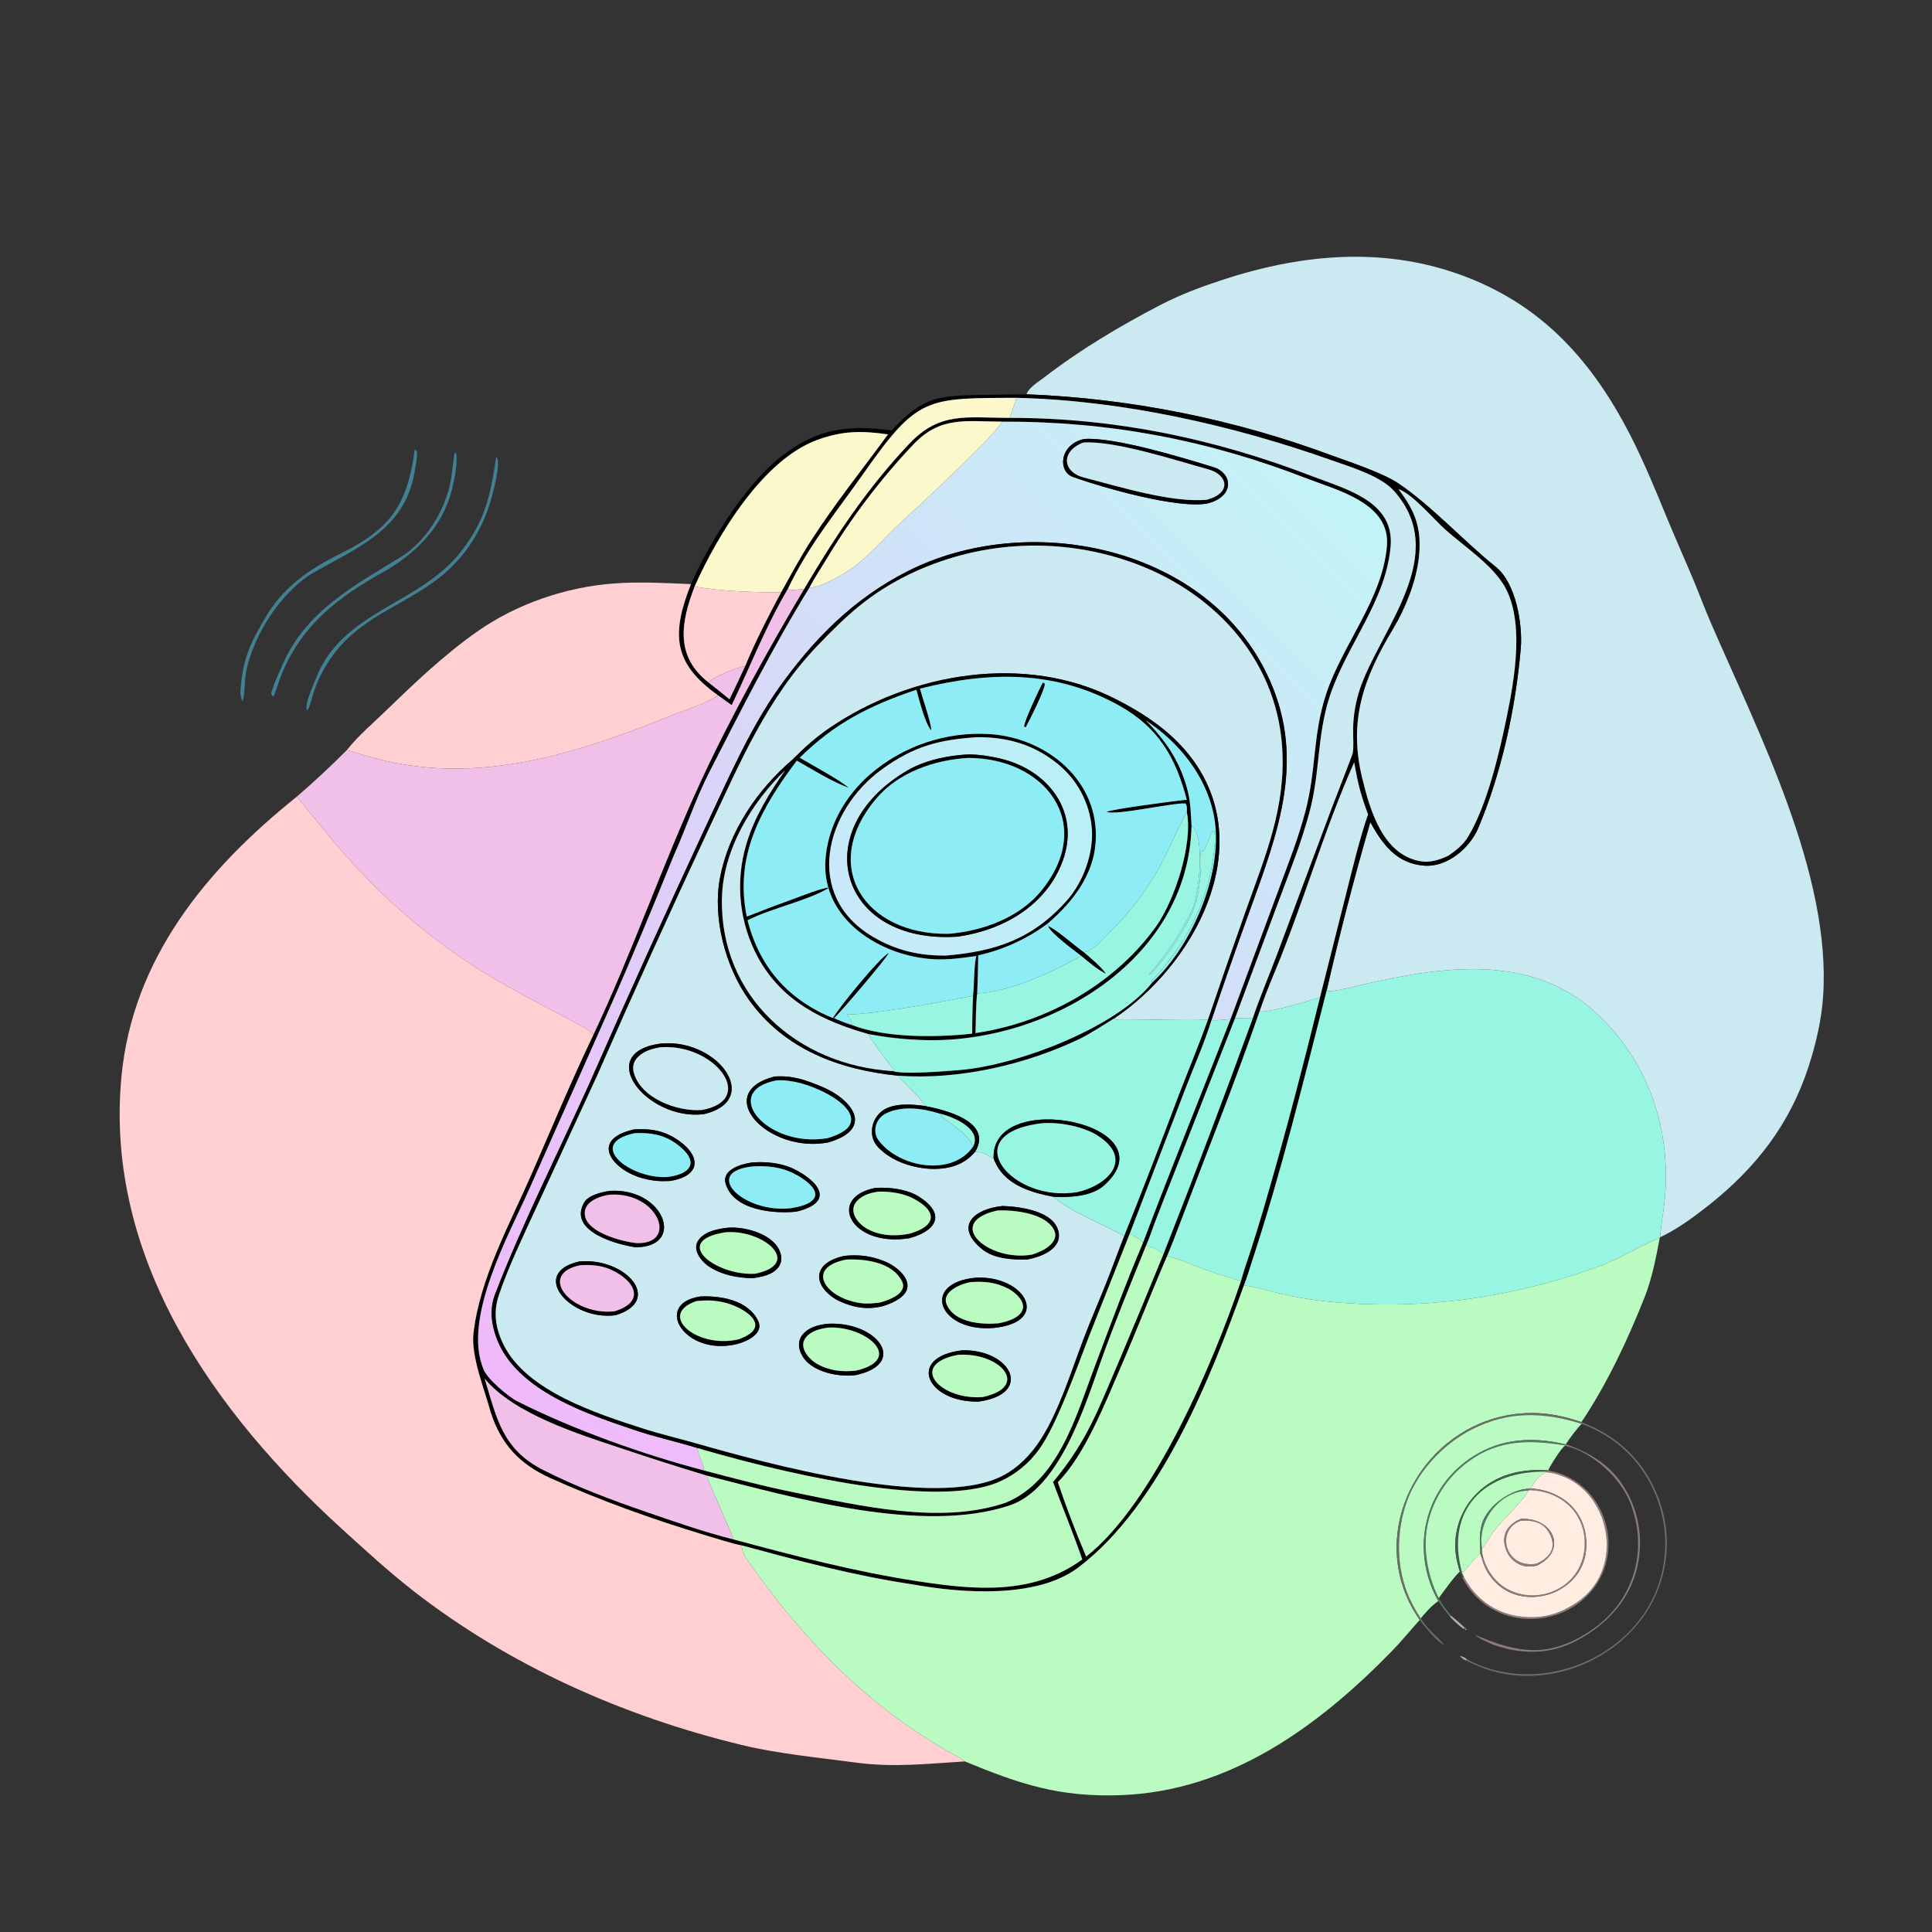 <svg width="1024" height="1024" viewBox="0 0 1024 1024" fill="none" xmlns="http://www.w3.org/2000/svg">
<rect x="0" y="0" width="1024" height="1024" fill="#333333" stroke="none"/>
<path d="M544.074 208.977C545.188 205.458 550.473 202.322 553.408 200.062C572.703 185.207 593.677 172.733 615.266 161.524C625.996 155.953 637.31 151.792 648.784 148.048C687.443 135.435 728.435 131.064 767.753 143.506C813.704 158.047 842.377 188.419 863.963 230.429C871.465 245.028 877.678 260.324 883.937 275.485C888.367 286.214 893.121 296.789 897.595 307.494C900.647 314.797 903.394 322.24 906.53 329.502C931.813 388.054 970.762 463.315 966.275 528.291C965.417 540.721 962.461 553.323 958.634 565.157C948.736 595.77 930.633 619.089 905.575 638.861C898.233 644.654 890.282 650.548 881.935 654.783C881.272 655.12 880.602 655.445 879.927 655.759C880.403 649.3 881.778 642.028 882.387 635.336C885.806 597.775 873.382 561.973 845.502 536.485C811.393 505.303 764.707 512.196 723.442 521.567C720.095 522.324 705.477 526.265 703.135 525.09C710 495.108 717.72 465.328 726.286 435.786C732.951 447.726 740.202 457.685 754.946 458.819C766.873 459.736 778.91 449.67 783.444 439.005C795.852 409.824 803.353 375.123 806.05 343.593C807.048 331.005 803.617 309.088 792.682 300.351C776.189 287.173 758.405 267.748 741.165 256.205C732.89 250.665 716.018 245.103 706.597 241.672C654.498 222.227 599.639 211.191 544.074 208.977Z" fill="#CAE9F1"/>
<path d="M472.631 228.108C488.633 210.924 496.125 209.745 519.05 209.314L544.074 208.977C599.639 211.191 654.498 222.227 706.597 241.672C716.018 245.103 732.89 250.665 741.165 256.205C758.405 267.748 776.189 287.173 792.682 300.351C803.617 309.088 807.048 331.005 806.05 343.593C803.353 375.123 795.852 409.824 783.444 439.005C778.91 449.67 766.873 459.736 754.946 458.819C740.202 457.685 732.951 447.726 726.286 435.786C717.72 465.328 710 495.108 703.135 525.09C690.899 572.954 679.196 620.965 663.761 667.963C662.362 672.225 660.947 677.192 659.263 681.312C641.875 729.939 614.956 797.843 571.593 830.743C549.439 847.551 509.404 844.378 483.895 839.781C452.318 835.068 423.659 827.308 393.088 819.081C389.163 818.467 377.627 814.849 373.216 813.514C345.754 805.201 318.078 795.304 291.971 783.534C275.532 776.122 265.663 765.781 260.078 748.511C256.888 736.572 249.518 718.901 250.963 706.532C254.353 677.508 269.945 649.208 281.467 622.946C292.397 598.03 302.806 572.873 314.437 548.661C335.132 504.778 351.009 458.513 371.214 414.672C386.623 381.237 407.37 343.837 426.207 312.186C442.515 284.538 459.795 258.502 482.097 235.048C498.265 218.044 512.427 221.491 535.147 221.487C590.948 221.454 643.747 232.467 695.623 252.463C713.218 259.245 738.846 265.635 737.076 289.119C734.874 318.342 713.495 342.124 704.684 369.376C697.937 390.341 699.762 409.333 694.001 430.646C689.495 447.317 683.871 461.097 677.902 477.109L654.6 539.681L621.34 624.278C618.233 632.091 615.172 639.921 612.157 647.769C611.089 650.573 608.57 657.866 607.475 660.106C599.349 680.223 591.045 700.38 583.828 720.491C575.24 744.419 561.812 789.023 535.077 797.917C488.654 813.36 420.274 793.684 374.508 782.069C359.404 777.499 344.37 772.703 329.41 767.682C306.609 760.108 272.255 749.373 256.867 730.654C263.388 752.173 266.367 768.278 288.126 779.255C305.59 788.065 323.607 794.85 342.093 801.212C357.092 806.374 373.213 812.051 388.605 815.877C421.117 824.637 453.016 833.01 486.367 838.102C516.723 842.737 547.37 845.622 573.634 826.538C569.49 814.304 562.823 798.114 558.128 785.499C576.393 763.687 582.402 746.297 593.493 720.462C601.339 701.953 609.054 683.389 616.636 664.77C633.003 623.222 648.82 581.46 664.084 539.494C667.381 529.433 673.205 515.671 677.064 505.338L705.715 428.672C709.34 419.066 713.201 409.504 716.764 399.901C717.703 397.371 717.097 389.883 717.168 386.497C717.293 378.894 718.628 371.36 721.123 364.177C732.444 332.443 768.627 293.851 738.939 260.292C731.823 252.248 716.064 247.59 705.864 243.975C653.282 225.338 594.581 212.132 538.709 210.853C490.975 211.053 486.404 210.02 457.71 250.899C443.532 271.098 428.561 289.023 417.614 312.043C405.444 332.8 397.974 352.492 387.819 373.734L380.458 368.415C356.522 351.46 355.899 335.779 366.223 309.601C376.117 287.322 394.996 256.76 414.268 241.789C433.602 226.771 449.198 225.267 472.631 228.108ZM531.159 223.478C511.565 223.37 498.358 220.497 484.024 235.637C466.912 253.712 451.382 274.165 438.557 295.52C435.406 300.767 431.832 305.991 429.068 311.37C409.752 342.667 392.534 376.848 375.735 409.682C368.694 423.441 363.573 439.16 357.175 453.28C346.19 480.375 335.289 506.824 323.436 533.583L280.537 630.183C269.963 654.102 244.803 698.747 256.351 725.98C258.507 731.064 269.272 740.251 274.27 742.764C304.14 757.782 340.481 770.815 373.042 779.347C388.613 783.466 404.156 787.613 420.161 790.855C454.894 797.907 498.537 808.344 533.049 796.459C560.798 785.11 570.322 750.67 579.833 725.387C588.499 702.349 596.419 680.855 605.8 658.719C620.62 619.472 636.915 579.421 652.235 540.148L678.012 470.721C683.27 456.407 687.693 445.594 691.764 430.51C697.757 408.298 695.655 389.837 702.872 367.886C711.579 341.476 732.633 317.74 735.099 289.535C737.095 266.709 709.156 260.004 692.262 253.449C639.764 233.079 587.541 223.262 531.159 223.478ZM368.171 310.805C360.97 329.485 357.561 347.807 375.514 361.707C379.26 364.649 382.974 367.632 386.655 370.655C389.48 364.86 392.235 359.03 394.917 353.168C400.362 340.031 407.302 326.402 414.058 313.914C419.032 304.903 424.134 295.473 429.692 286.818C442.31 267.168 456.874 249.094 470.651 230.227C456.786 228.227 446.617 228.272 433.328 233.088C404.409 243.57 380.401 283.379 368.171 310.805ZM699.627 528.607L713.25 474.665C716.226 462.769 721.002 443.159 725.091 431.648C721.105 420.792 719.805 415.694 717.751 404.045C701.669 440.041 690.287 480.415 674.915 516.904C672.402 522.871 669.722 529.856 667.612 535.989C654.615 573.623 639.462 611.225 625.377 648.481C623.227 654.168 620.952 660.169 618.574 665.734C610.054 685.488 602.334 705.481 593.772 725.189C585.775 743.597 574.991 771.223 560.674 785.593C565.173 798.923 570.181 812.075 575.687 825.022C611.671 796.82 643.442 721.436 657.741 678.966C659.113 673.848 661.631 666.776 663.283 661.578C666.508 651.559 669.555 641.483 672.422 631.355C682.565 596.276 690.867 564.039 699.627 528.607ZM741.19 259.256C750.48 271.269 753.754 280.793 751.946 296.164C750.366 308.816 744.857 322.58 738.317 333.447C722.672 359.444 714.553 382.07 722.041 412.614C726.023 428.857 732.707 453.09 752.995 456.496C757.939 457.326 763.198 455.722 767.605 453.543C771.673 450.858 775.571 447.72 778.139 443.479C788.275 426.734 794.758 398.734 798.655 379.795C802.946 358.941 808.469 326.953 796.199 308.738C789.054 298.132 776.03 289.514 766.289 280.906C760.039 275.383 748.423 261.489 741.19 259.256Z" fill="#000001"/>
<path d="M417.613 312.043C428.56 289.023 443.531 271.098 457.709 250.899C486.403 210.02 490.974 211.053 538.708 210.853C537.755 214.813 535.771 218.634 535.146 221.487C512.426 221.491 498.264 218.044 482.096 235.048C459.794 258.502 442.514 284.538 426.206 312.186C423.488 312.24 419.365 313.403 417.613 312.043Z" fill="#FBF8CC"/>
<path d="M538.707 210.853C594.579 212.132 653.28 225.338 705.862 243.975C716.062 247.59 731.821 252.248 738.937 260.292C768.625 293.851 732.442 332.443 721.121 364.177C718.626 371.36 717.291 378.894 717.166 386.497C717.095 389.883 717.701 397.371 716.762 399.901C713.199 409.504 709.338 419.066 705.713 428.672L677.062 505.338C673.203 515.671 667.379 529.433 664.082 539.494L654.598 539.681L677.9 477.109C683.869 461.097 689.493 447.317 693.999 430.646C699.76 409.333 697.935 390.341 704.682 369.376C713.493 342.124 734.872 318.342 737.074 289.119C738.844 265.635 713.216 259.245 695.621 252.463C643.745 232.467 590.946 221.454 535.145 221.487C535.77 218.634 537.754 214.813 538.707 210.853Z" fill="#CAE9F1"/>
<path d="M429.066 311.37C431.83 305.991 435.404 300.767 438.555 295.52C451.38 274.165 466.91 253.712 484.022 235.637C498.356 220.497 511.563 223.37 531.157 223.478C528.564 228.061 518.595 237.713 514.66 241.646C502.46 253.846 489.803 265.547 477.124 277.243C469.173 284.577 461.796 293.378 453.235 299.972C448.654 303.5 434.706 311.882 429.066 311.37Z" fill="#FBF8CC"/>
<path d="M531.158 223.478C587.54 223.262 639.763 233.079 692.261 253.449C709.155 260.004 737.094 266.709 735.098 289.535C732.632 317.74 711.578 341.476 702.871 367.886C695.654 389.837 697.756 408.298 691.763 430.51C687.692 445.594 683.269 456.407 678.011 470.721L652.234 540.148C649.541 540.372 644.614 540.921 642.102 540.706C648.52 521.625 655.163 502.62 662.03 483.696C677.718 440.292 693.225 400.709 670.743 355.765C637.257 288.824 544.318 270.631 480.921 302.838C452.485 317.285 431.4 338.573 413.087 364.224C397.186 386.523 385.256 414.404 373.502 439.293C352.636 484.123 332.244 529.173 312.33 574.433C295.622 611.531 276.981 648.162 262.326 686.185C258.749 695.465 261.093 705.706 265.44 714.305C278.203 738.493 312.233 749.818 336.821 758.105C347.562 761.725 359.007 764.183 369.598 767.461C370.146 771.638 373.535 777.192 373.041 779.347C340.48 770.815 304.139 757.782 274.269 742.764C269.271 740.251 258.506 731.064 256.35 725.98C244.802 698.747 269.962 654.102 280.536 630.183L323.435 533.583C335.288 506.824 346.189 480.375 357.174 453.28C363.572 439.16 368.693 423.441 375.734 409.682C392.533 376.848 409.751 342.667 429.067 311.37C434.707 311.882 448.655 303.5 453.236 299.972C461.797 293.378 469.174 284.577 477.125 277.243C489.804 265.547 502.461 253.846 514.661 241.646C518.596 237.713 528.565 228.061 531.158 223.478ZM574.767 232.66C561.589 235.357 560.487 249.801 568.626 252.753C584.332 258.449 624.88 269.989 640.238 266.782C654.568 263.013 653.352 250.728 643.034 247.566C626.332 242.448 591.111 231.657 574.767 232.66Z" fill="url(#paint0_linear_31_159)"/>
<path d="M368.172 310.805C380.402 283.379 404.41 243.57 433.329 233.088C446.618 228.272 456.787 228.227 470.652 230.227C456.875 249.094 442.311 267.168 429.693 286.818C424.135 295.473 419.033 304.903 414.059 313.914C400.827 314.037 381.089 313.395 368.172 310.805Z" fill="#FBF8CC"/>
<path d="M640.237 266.782C624.879 269.989 584.331 258.449 568.625 252.753C560.486 249.801 561.588 235.357 574.766 232.66C591.11 231.657 626.331 242.448 643.033 247.566C653.351 250.728 654.567 263.013 640.237 266.782ZM574.086 234.561C562.061 239.278 563.058 250.188 574.59 253.14C593.114 257.881 621.127 266.671 639.754 264.861C653.103 261.206 650.607 251.54 640.485 248.762C623.397 244.071 590.767 233.374 574.086 234.561Z" fill="#000001"/>
<path d="M639.755 264.861C621.128 266.671 593.115 257.881 574.591 253.14C563.059 250.188 562.062 239.278 574.087 234.561C590.768 233.374 623.398 244.071 640.486 248.762C650.608 251.54 653.104 261.206 639.755 264.861Z" fill="#CAE9F1"/>
<path d="M128.704 371.751C126.842 369.173 127.535 364.627 127.886 361.454C129.35 348.22 133.077 340.191 139.766 328.903C149.108 311.928 163.268 301.897 180.396 293.477C207.093 280.352 216.017 267.429 219.824 238.121L220.928 239.083C221.306 242.125 220.299 247.087 219.783 250.056C214.269 281.826 188.17 290.522 163.864 304.858C148.001 315.799 135.606 335.129 130.929 353.682C129.338 359.995 130.055 365.934 128.704 371.751Z" fill="#418193"/>
<path d="M144.934 369.3C144.285 368.678 143.551 368.165 143.864 367.024C145.156 362.203 147.658 357.069 149.619 352.562C162.142 323.788 187.413 310.628 212.583 295.133C225.777 287.01 235.996 270.294 238.827 255.23C239.753 250.308 240.056 245.235 240.933 240.221L241.013 239.781L241.822 240.569C242.708 245.384 240.715 254.675 239.541 259.418C234.48 279.864 219.694 294.05 201.781 303.958C189.113 310.966 176.373 319.594 166.463 330.266C159.046 338.275 153.172 347.586 149.14 357.73C147.667 361.442 146.639 365.288 145.112 368.888L144.934 369.3Z" fill="#418193"/>
<path d="M162.868 376.646C160.856 374.204 166.233 362.777 167.342 359.868C181.019 323.997 221.576 320.714 243.776 293.041C257.086 276.451 260.028 262.464 262.986 242.171C266.021 244.415 261.046 262.233 259.914 266.026C255.436 280.821 247.184 294.016 235.418 304.083C218.748 318.346 197.681 324.385 182.26 340.39C175.037 347.934 169.573 356.981 166.259 366.885C165.316 369.668 164.412 374.421 162.868 376.646Z" fill="#418193"/>
<path d="M767.605 453.543C763.198 455.722 757.939 457.326 752.995 456.496C732.707 453.09 726.023 428.857 722.041 412.614C714.553 382.07 722.672 359.444 738.317 333.447C744.857 322.58 750.366 308.816 751.946 296.164C753.754 280.793 750.48 271.269 741.19 259.256C748.423 261.489 760.039 275.383 766.289 280.906C776.03 289.514 789.054 298.132 796.199 308.738C808.469 326.953 802.946 358.941 798.655 379.795C794.758 398.734 788.275 426.734 778.139 443.479C775.571 447.72 771.673 450.858 767.605 453.543Z" fill="#CAE9F1"/>
<path d="M642.103 540.706C638.457 552.638 632.997 564.683 628.521 576.439L598.739 653.974L577.099 708.537C570.89 724.576 560.261 755.031 550.797 768.115C545.395 775.698 538.04 781.676 529.512 785.413C493.987 800.738 406.937 778.511 369.599 767.461C359.008 764.183 347.563 761.725 336.822 758.105C312.234 749.818 278.204 738.493 265.441 714.305C261.094 705.706 258.75 695.465 262.327 686.185C276.982 648.162 295.623 611.531 312.331 574.433C332.245 529.173 352.637 484.123 373.503 439.293C385.257 414.404 397.187 386.523 413.088 364.224C431.401 338.573 452.486 317.285 480.922 302.838C544.319 270.631 637.258 288.824 670.744 355.765C693.226 400.709 677.719 440.292 662.031 483.696C655.164 502.62 648.521 521.625 642.103 540.706ZM640.247 540.418C646.814 521.054 653.526 501.74 660.382 482.478C670.713 453.497 681.614 427.883 679.593 396.241C676.54 348.432 642.093 312.352 598.011 297.388C559.699 284.306 517.766 286.924 481.379 304.669C460.871 314.806 448.726 326.09 433.329 342.176C406.5 370.205 392.467 403.765 376.076 438.467C355.653 482.178 335.754 526.131 316.384 570.318L283.647 641.365C276.904 656.094 269.584 671.17 264.38 686.514C261.252 695.736 262.724 704.43 267.035 712.997C279.268 737.31 316.055 749.161 340.555 757.07C349.606 759.992 358.865 762.138 368.005 764.747C405.712 775.511 495.521 800.372 531.116 782.33C539.553 778.054 546.459 770.913 551.525 763.02C561.423 747.602 567.703 726.801 574.295 709.532C578.067 699.649 582.303 689.954 586.221 680.13C589.514 671.873 592.486 663.49 595.78 655.233C605.693 630.532 615.314 605.715 624.641 580.787C629.812 567.312 635.403 554.005 640.247 540.418Z" fill="#000001"/>
<path d="M590.556 539.767C632.916 511.279 665.846 450.432 632.976 403.769C622.493 388.887 607.242 378.559 591.156 370.457C543.436 346.052 482.7 356.463 439.581 385.921C432.382 390.839 426.227 396.354 420.132 402.527C401.357 418.549 386.292 440.729 381.616 465.255C377.586 486.391 384.396 512.287 396.814 529.732C415.707 556.27 444.852 566.958 475.861 570.119C478.432 573.319 489.856 583.729 490.107 586.182C483.205 585.202 473.344 584.481 467.541 588.85C461.701 593.246 460.038 602.362 465.34 607.946C472.23 615.203 482.635 618.787 492.451 619.464C501.954 619.952 510.614 617.955 516.908 610.375C523.903 611.27 521.794 611.895 526.64 613.951C531.496 627.567 545.434 631.863 558.417 634.335C568.937 643.414 584.38 648.356 595.779 655.233C592.485 663.49 589.513 671.873 586.22 680.13C582.302 689.954 578.066 699.649 574.294 709.532C567.702 726.801 561.422 747.602 551.524 763.02C546.458 770.913 539.552 778.054 531.115 782.33C495.52 800.372 405.711 775.511 368.004 764.747C358.864 762.138 349.605 759.992 340.554 757.07C316.054 749.161 279.267 737.31 267.034 712.997C262.723 704.43 261.251 695.736 264.379 686.514C269.583 671.17 276.903 656.094 283.646 641.365L316.383 570.318C335.753 526.131 355.652 482.178 376.075 438.467C392.466 403.765 406.499 370.205 433.328 342.176C448.725 326.09 460.87 314.806 481.378 304.669C517.765 286.924 559.698 284.306 598.01 297.388C642.092 312.352 676.539 348.432 679.592 396.241C681.613 427.883 670.712 453.497 660.381 482.478C653.525 501.74 646.813 521.054 640.246 540.418C624.494 539.914 608.755 540.742 593.003 540.606C591.999 540.597 591.393 540.231 590.556 539.767ZM349.779 553.16C314.502 558.222 342.807 594.011 372.893 590.56C395.511 585.371 389.687 566.825 373.253 557.875C366.097 553.933 357.903 552.287 349.779 553.16ZM410.434 570.594C377.025 579.292 406.933 611.708 439.109 605.484C463.919 598.21 451.498 582.437 435.208 575.804C426.527 572.27 419.943 569.919 410.434 570.594ZM335.988 598.632C311.904 604.091 324.752 620.165 340.375 624.436C345.888 625.944 349.457 626.19 355.116 625.943C373.081 623.01 371.025 611.294 357.684 603.201C350.59 598.898 344.102 598.152 335.988 598.632ZM398.371 616.167C392.609 616.981 382.543 620.047 384.592 627.272C388.684 641.703 410.654 643.418 422.082 642.196C442.189 637.371 434.706 626.647 421.244 619.837C414.335 616.342 405.953 615.543 398.371 616.167ZM463.89 629.635C438.023 634.677 450.804 661.204 481.847 656.294C495.73 652.672 502.104 643.757 486.932 634.183C480.717 630.261 471.223 629.109 463.89 629.635ZM323.457 631.18C319.124 631.688 311.828 633.543 309.68 637.238C300.51 653.013 328.407 659.89 336.881 661.084C363.642 660.998 352.076 629.523 323.457 631.18ZM531.39 639.198C516.978 640.588 505.18 649.575 520.549 662.085C526.875 667.235 536.674 667.774 544.603 667.534C551.667 666.23 563.328 661.888 560.946 652.457C558.253 641.794 540.612 639.513 531.39 639.198ZM385.905 650.692C380.448 651.329 373.985 652.469 370.428 656.986C366.281 662.252 371.94 668.939 376.312 671.634C383.319 675.953 390.87 677.262 398.895 677.48C403.595 676.8 409.335 675.793 412.471 671.788C413.859 670.015 414.41 667.728 413.982 665.517C411.96 654.56 395.518 650.004 385.905 650.692ZM447.388 665.643C443.175 666.626 437.564 668.617 435.303 672.61C431.229 679.802 439.148 687.068 445.174 689.732C452.532 693.111 459.574 694.22 467.333 692.419C471.61 691.24 478.133 688.589 480.246 684.427C483.689 677.646 474.4 670.697 468.986 668.596C461.579 665.537 455.114 664.883 447.388 665.643ZM307.014 668.614C280.161 674.679 302.059 700.138 326.136 697.115C351.822 689.494 331.827 666.337 307.014 668.614ZM517.262 677.194C487.621 679.919 497.562 706.201 526.621 703.843C557.396 700.779 543.496 675.919 517.262 677.194ZM371.213 687.155C345.912 690.916 362.662 718.977 390.366 712.432C390.701 712.352 391.035 712.265 391.366 712.172C396.394 710.713 404.912 706.633 401.84 700.135C396.621 689.096 381.946 686.659 371.213 687.155ZM438.269 701.651C433.288 702.361 428.594 703.404 425.218 707.604C423.627 709.583 423.171 712.235 423.677 714.697C426.475 726.675 443.288 730.083 453.527 728.84C481.964 722.702 464.73 699.984 438.269 701.651ZM510.023 715.672C480.436 719.244 490.869 743.308 518.617 742.88C547.846 738.913 536.163 715.195 510.023 715.672Z" fill="#CAE9F1"/>
<path d="M183.871 397.502C190.056 389.732 197.677 383.361 204.772 376.489C219.921 361.815 235.452 347.041 252.735 334.869C273.792 320.04 300.026 311.079 325.672 309.22C338.986 308.255 352.863 309.008 366.223 309.601C355.899 335.779 356.522 351.46 380.458 368.415C376.792 372.022 361.838 376.798 356.754 378.86C313.068 396.58 266.41 412.41 218.629 405.873C204.707 403.969 197 401.526 183.871 397.502Z" fill="#FFCFD2"/>
<path d="M375.515 361.707C357.562 347.807 360.971 329.485 368.172 310.805C381.089 313.395 400.827 314.037 414.059 313.914C407.303 326.402 400.363 340.031 394.918 353.168C391.511 353.195 377.513 359.023 375.515 361.707Z" fill="#FFCFD2"/>
<path d="M387.818 373.734C397.973 352.492 405.443 332.8 417.613 312.043C419.365 313.403 423.488 312.24 426.206 312.186C407.369 343.837 386.622 381.237 371.213 414.672C351.008 458.513 335.131 504.778 314.436 548.661C313.644 546.981 310.525 545.116 308.823 544.187C288.651 533.173 267.705 523.124 248.519 510.356C224.592 494.514 202.842 475.606 183.826 454.116C174.55 443.715 166.203 432.925 157.316 422.251C165.202 415.514 176.618 404.926 183.87 397.502C196.999 401.526 204.706 403.969 218.628 405.873C266.409 412.41 313.067 396.58 356.753 378.86C361.837 376.798 376.791 372.022 380.457 368.415L387.818 373.734Z" fill="#F1C0E8"/>
<path d="M375.512 361.707C377.51 359.023 391.508 353.195 394.915 353.168C392.233 359.03 389.478 364.86 386.653 370.655C382.972 367.632 379.258 364.649 375.512 361.707Z" fill="#F1C0E8"/>
<path d="M590.557 539.767C585.823 542.684 577.29 548.188 572.553 550.468C543.684 564.361 507.83 572.568 475.862 570.119C444.853 566.958 415.708 556.27 396.815 529.732C384.397 512.287 377.587 486.391 381.617 465.255C386.293 440.729 401.358 418.549 420.133 402.527C426.228 396.354 432.383 390.839 439.582 385.921C482.701 356.463 543.437 346.052 591.157 370.457C607.243 378.559 622.494 388.887 632.977 403.769C665.847 450.432 632.917 511.279 590.557 539.767ZM629.064 430.447C629.065 428.699 629.334 427.176 628.352 425.848C622.007 425.332 591.592 432.312 586.598 430.325C588.438 428.958 625.129 424.157 629.018 423.893C623.289 401.851 614.168 385.77 593.632 374.217C559.361 354.938 524.19 355.825 487.61 364.994C488.738 369.449 493.98 384.38 493.535 387.127C490.218 383.155 487.241 371.045 485.724 365.581C461.346 373.753 442.403 383.226 423.874 401.633C429.26 404.814 446.063 413.957 449.754 417.508C440.871 414.227 430.744 407.954 422.328 403.133C403.495 428.213 389.126 453.447 395.812 485.835C404.185 482.5 412.614 479.31 421.097 476.266C426.043 474.444 434.759 470.951 439.709 470.295C429.659 476.969 408.522 481.388 396.216 487.771C401.295 507.587 412.028 523.231 429.815 533.84C433.539 536.067 437.439 537.986 441.475 539.58C444.744 533.873 466.138 507.626 471.087 505.068C470.097 507.723 444.806 537.356 442.069 539.651C445.65 541.223 447.929 542.157 451.639 543.324C469.64 550.233 496.032 549.916 515.251 547.878C515.359 541.194 515.402 534.457 515.749 527.785C516.397 521.862 516.169 512.092 517.438 506.703C509.859 507.73 502.786 508.831 494.963 508.406C466.698 506.867 435.324 487.343 437.509 455.745C438.721 438.223 447.693 422.252 460.865 410.68C478.466 395.375 501.389 387.621 524.667 389.1C554.762 391.073 582.987 413.825 580.709 446.421C579.475 464.075 568.414 478.217 555.346 489.453C544.395 497.629 531.83 503.383 518.486 506.332C518.403 513.06 518.218 519.786 517.931 526.507C517.244 531.637 517.172 542.175 517.035 547.564C518.863 547.28 520.687 546.971 522.506 546.638C557.526 540.162 591.571 520.53 612.637 491.187C622.494 477.456 632.363 447.544 629.064 430.447ZM607.259 381.818C618.385 393.046 626.097 404.66 629.73 420.188C631.116 426.11 631.161 431.739 631.534 437.772C629.769 510.228 553.362 554.1 487.687 551.197C477.812 550.76 469.898 549.848 460.247 548.077C435.841 541.118 414.77 530.843 401.941 507.829C391.799 489.306 389.523 467.484 395.625 447.266C399.681 433.452 407.937 419.895 416.232 408.199C398.289 425.311 383.194 450.572 382.633 476.001C381.482 528.205 422.57 564.605 473.138 567.698C478.994 569.631 501.883 567.729 509.128 567.113C539.294 564.551 591.873 544.657 610.687 520.79C632.317 500.893 649.414 460.67 643.183 431.208C638.856 410.748 624.549 393.127 607.259 381.818ZM518.026 390.719C497.608 392.039 484.34 395.488 467.404 407.779C437.127 429.752 425.763 474.699 462.586 496.491C474.701 503.66 487.107 506.64 501.332 506.475C527.33 504.272 546.986 497.998 565.344 477.441C574.173 467.555 579.884 451.975 578.644 438.521C577.409 425.387 570.955 413.297 560.731 404.962C548.134 394.673 534.096 390.637 518.026 390.719Z" fill="#000001"/>
<path d="M629.062 430.447L628.531 431.275C626.972 433.759 620.425 447.783 618.82 451.154C610.397 468.847 601.018 481.352 587.246 495.056C584.143 498.143 579.759 503.527 575.478 504.536C575.137 504.613 574.795 504.684 574.452 504.747C568.95 500.88 561.045 493.62 555.693 490.895L555.344 489.453C568.412 478.217 579.473 464.075 580.707 446.421C582.985 413.825 554.76 391.073 524.665 389.1C501.387 387.621 478.464 395.375 460.863 410.68C447.691 422.252 438.719 438.223 437.507 455.745C435.322 487.343 466.696 506.867 494.961 508.406C502.784 508.831 509.857 507.73 517.436 506.703C516.167 512.092 516.395 521.862 515.747 527.785C500.517 530.772 463.915 537.621 449.028 537.709C450.162 539.594 451.412 541.2 451.637 543.324C447.927 542.157 445.648 541.223 442.067 539.651C444.804 537.356 470.095 507.723 471.085 505.068C466.136 507.626 444.742 533.873 441.473 539.58C437.437 537.986 433.537 536.067 429.813 533.84C412.026 523.231 401.293 507.587 396.214 487.771C408.52 481.388 429.657 476.969 439.707 470.295C434.757 470.951 426.041 474.444 421.095 476.266C412.612 479.31 404.183 482.5 395.81 485.835C389.124 453.447 403.493 428.213 422.326 403.133C430.742 407.954 440.869 414.227 449.752 417.508C446.061 413.957 429.258 404.814 423.872 401.633C442.401 383.226 461.344 373.753 485.722 365.581C487.239 371.045 490.216 383.155 493.533 387.127C493.978 384.38 488.736 369.449 487.608 364.994C524.188 355.825 559.359 354.938 593.63 374.217C614.166 385.77 623.287 401.851 629.016 423.893C625.127 424.157 588.436 428.958 586.596 430.325C591.59 432.312 622.005 425.332 628.35 425.848C629.332 427.176 629.063 428.699 629.062 430.447ZM552.795 361.759C551.018 364.966 542.944 382.092 542.896 384.991L543.57 385.458C545.36 382.193 554.026 365.062 553.667 362.406L552.795 361.759Z" fill="#8EECF5"/>
<path d="M543.572 385.458L542.898 384.991C542.946 382.092 551.02 364.966 552.797 361.759L553.669 362.406C554.028 365.062 545.362 382.193 543.572 385.458Z" fill="#000001"/>
<path d="M631.533 437.772C631.16 431.739 631.115 426.11 629.729 420.188C626.096 404.66 618.384 393.046 607.258 381.818C624.548 393.127 638.855 410.748 643.182 431.208C649.413 460.67 632.316 500.893 610.686 520.79C610.289 520.098 610.409 520.508 610.494 519.523C615.274 515.229 622.084 506.028 625.546 500.763C635.197 486.09 641.31 469.377 643.403 451.94C643.782 448.725 644.238 443.68 643.596 440.535L642.986 440.284C640.943 442.511 640.089 448.303 637.574 451.31L636.899 451.117C636.158 451.748 636.5 453.373 636.52 454.722C636.646 461.562 636.03 468.395 634.682 475.102C632.349 486.44 621.603 502.925 613.993 511.486C612.444 513.228 611.213 515.499 609.333 516.725L609.197 516.3C617.809 506.175 626.837 493.589 632.217 481.332C635.416 474.042 638.99 442.79 631.533 437.772Z" fill="#8EECF5"/>
<path d="M501.332 506.475C487.107 506.64 474.701 503.66 462.586 496.491C425.763 474.699 437.127 429.752 467.404 407.779C484.34 395.488 497.608 392.039 518.026 390.719C534.096 390.637 548.134 394.673 560.731 404.962C570.955 413.297 577.409 425.387 578.644 438.521C579.884 451.975 574.173 467.555 565.344 477.441C546.986 497.998 527.33 504.272 501.332 506.475ZM508.829 400.202C499.231 401.132 489.207 403.535 480.905 408.394C427.399 439.712 444.563 500.665 507.575 496.434C531.9 493.003 554.789 479.765 563.345 456.016C572.663 430.149 555.434 408.09 530.44 402.132C523.678 400.52 515.696 399.287 508.829 400.202Z" fill="url(#paint1_linear_31_159)"/>
<path d="M507.575 496.434C444.563 500.665 427.399 439.712 480.905 408.394C489.207 403.535 499.231 401.132 508.829 400.202C515.696 399.287 523.678 400.52 530.44 402.132C555.434 408.09 572.663 430.149 563.345 456.016C554.789 479.765 531.9 493.003 507.575 496.434ZM513.21 401.725C495.445 402.722 476.466 409.2 464.649 423.009C433.84 459.013 458.501 495.606 502.585 494.944C520.758 493.588 540.464 486.315 552.064 471.947C580.791 436.364 554.014 401.758 513.21 401.725Z" fill="#000001"/>
<path d="M502.585 494.944C458.501 495.606 433.84 459.013 464.649 423.009C476.466 409.2 495.445 402.722 513.21 401.725C554.014 401.758 580.791 436.364 552.064 471.947C540.464 486.315 520.758 493.588 502.585 494.944Z" fill="#8EECF5"/>
<path d="M699.624 528.607C694.463 530.224 671.605 537.218 667.609 535.989C669.719 529.856 672.399 522.871 674.912 516.904C690.284 480.415 701.666 440.041 717.748 404.045C719.802 415.694 721.102 420.792 725.088 431.648C720.999 443.159 716.223 462.769 713.247 474.665L699.624 528.607Z" fill="#CAE9F1"/>
<path d="M416.232 408.199C407.937 419.895 399.681 433.452 395.625 447.266C389.523 467.484 391.799 489.306 401.941 507.829C414.77 530.843 435.841 541.118 460.247 548.077C463.092 553.17 469.565 561.783 473.597 566.73C473.532 566.975 473.468 567.221 473.403 567.466L473.138 567.698C422.57 564.605 381.482 528.205 382.633 476.001C383.194 450.572 398.289 425.311 416.232 408.199Z" fill="#CAE9F1"/>
<path d="M511.399 933.593C491.124 934.802 473.783 936.96 453.071 934.138C433.197 931.43 412.763 929.629 393.186 924.89C330.4 909.689 270.052 882.898 218.923 843.101C205.811 832.819 193.481 821.526 181.205 810.343C113.658 748.814 55.383 666.902 64.338 570.935C70.194 508.189 109.254 460.76 157.315 422.251C166.202 432.925 174.549 443.715 183.825 454.116C202.841 475.606 224.591 494.514 248.518 510.356C267.704 523.124 288.65 533.173 308.822 544.187C310.524 545.116 313.643 546.981 314.435 548.661C302.804 572.873 292.395 598.03 281.465 622.946C269.943 649.208 254.351 677.508 250.961 706.532C249.516 718.901 256.886 736.572 260.076 748.511C265.661 765.781 275.53 776.122 291.969 783.534C318.076 795.304 345.752 805.201 373.214 813.514C377.625 814.849 389.161 818.467 393.086 819.081C393.444 823.88 395.878 826.436 398.546 830.22C426.671 870.117 461.38 905.268 504.218 929.261C506.373 930.468 509.621 932.06 511.399 933.593Z" fill="#FFCFD2"/>
<path d="M574.454 504.747C574.797 504.684 575.139 504.613 575.48 504.536C579.761 503.527 584.145 498.143 587.248 495.056C601.02 481.352 610.399 468.847 618.822 451.154C620.427 447.783 626.974 433.759 628.533 431.275L629.064 430.447C632.363 447.544 622.494 477.456 612.637 491.187C591.571 520.53 557.526 540.162 522.506 546.638C520.687 546.971 518.863 547.28 517.035 547.564C517.172 542.175 517.244 531.637 517.931 526.507C534.708 525.902 558.393 515.087 573.127 506.579C577.391 510.077 581.151 513.455 586.058 515.98C583.087 511.963 578.288 508.097 574.454 504.747Z" fill="#98F5E1"/>
<path d="M631.533 437.772C638.99 442.79 635.416 474.042 632.217 481.332C626.837 493.589 617.809 506.175 609.197 516.3L609.333 516.725C611.213 515.499 612.444 513.228 613.993 511.486C621.603 502.925 632.349 486.44 634.682 475.102C636.03 468.395 636.646 461.562 636.52 454.722C636.5 453.373 636.158 451.748 636.899 451.117L637.574 451.31C640.089 448.303 640.943 442.511 642.986 440.284L643.596 440.535C644.238 443.68 643.782 448.725 643.403 451.94C641.31 469.377 635.197 486.09 625.546 500.763C622.084 506.028 615.274 515.229 610.494 519.523C610.409 520.508 610.289 520.098 610.686 520.79C591.872 544.657 539.293 564.551 509.127 567.113C501.882 567.729 478.993 569.631 473.137 567.698L473.402 567.466C473.467 567.221 473.531 566.975 473.596 566.73C469.564 561.783 463.091 553.17 460.246 548.077C469.897 549.848 477.811 550.76 487.686 551.197C553.361 554.1 629.768 510.228 631.533 437.772Z" fill="#98F5E1"/>
<path d="M518.485 506.332C531.829 503.383 544.394 497.629 555.345 489.453L555.694 490.895C556.409 494.156 569.757 504.02 573.126 506.579C558.392 515.087 534.707 525.902 517.93 526.507C518.217 519.786 518.402 513.06 518.485 506.332Z" fill="#8EECF5"/>
<path d="M573.127 506.579C569.758 504.02 556.41 494.156 555.695 490.895C561.047 493.62 568.952 500.88 574.454 504.747C578.288 508.097 583.087 511.963 586.058 515.98C581.151 513.455 577.391 510.077 573.127 506.579Z" fill="#000001"/>
<path d="M659.262 681.312C660.946 677.192 662.361 672.225 663.76 667.963C679.195 620.965 690.898 572.954 703.134 525.09C705.476 526.265 720.094 522.324 723.441 521.567C764.706 512.196 811.392 505.303 845.501 536.485C873.381 561.973 885.805 597.775 882.386 635.336C881.777 642.028 880.402 649.3 879.926 655.759L879.712 656.072L879.039 656.341C868.126 660.773 858.859 667.089 847.069 671.361C800.152 688.359 751.363 694.939 701.721 689.637C694.039 688.793 686.414 687.486 678.888 685.723C673.436 684.404 664.513 681.717 659.262 681.312Z" fill="#98F5E1"/>
<path d="M449.027 537.709C463.914 537.621 500.516 530.772 515.746 527.785C515.399 534.457 515.356 541.194 515.248 547.878C496.029 549.916 469.637 550.233 451.636 543.324C451.411 541.2 450.161 539.594 449.027 537.709Z" fill="#98F5E1"/>
<path d="M667.612 535.989C671.608 537.218 694.466 530.224 699.627 528.607C690.867 564.039 682.565 596.276 672.422 631.355C669.555 641.483 666.508 651.559 663.283 661.578C661.631 666.776 659.113 673.848 657.741 678.966C650.895 676.995 645.191 675.229 638.533 672.872C633.883 671.226 622.76 666.424 618.574 665.734C620.952 660.169 623.227 654.168 625.377 648.481C639.462 611.225 654.615 573.623 667.612 535.989Z" fill="#98F5E1"/>
<path d="M475.859 570.119C507.827 572.568 543.681 564.361 572.55 550.468C577.287 548.188 585.82 542.684 590.554 539.767C591.391 540.231 591.997 540.597 593.001 540.606C608.753 540.742 624.492 539.914 640.244 540.418C635.4 554.005 629.809 567.312 624.638 580.787C615.311 605.715 605.69 630.532 595.777 655.233C584.378 648.356 568.935 643.414 558.415 634.335C567.142 634.738 578.748 634.159 585.393 628.095C620.904 595.691 525.103 576.293 526.638 613.951C521.792 611.895 523.901 611.27 516.906 610.375C526.423 594.358 500.586 588.184 490.105 586.182C489.854 583.729 478.43 573.319 475.859 570.119Z" fill="#98F5E1"/>
<path d="M607.473 660.106C608.568 657.866 611.087 650.573 612.155 647.769C615.17 639.921 618.231 632.091 621.338 624.278L654.598 539.681L664.082 539.494C648.818 581.46 633.001 623.222 616.634 664.77C613.351 662.25 611.459 661.233 607.473 660.106Z" fill="#98F5E1"/>
<path d="M642.102 540.706C644.614 540.921 649.541 540.372 652.234 540.148C636.914 579.421 620.619 619.472 605.799 658.719C603.602 656.274 601.615 655.417 598.738 653.974L628.52 576.439C632.996 564.683 638.456 552.638 642.102 540.706Z" fill="#98F5E1"/>
<path d="M372.893 590.56C342.807 594.011 314.502 558.222 349.779 553.16C357.903 552.287 366.097 553.933 373.253 557.875C389.687 566.825 395.511 585.371 372.893 590.56ZM349.753 555.104C344.985 555.968 340.096 557.391 337.004 561.543C335.652 563.358 335.334 565.81 335.78 567.998C339.219 582.215 359.213 589.337 372.026 588.328C401.854 582.911 378.603 552.638 349.753 555.104Z" fill="#000001"/>
<path d="M372.025 588.328C359.212 589.337 339.218 582.215 335.779 567.998C335.333 565.81 335.651 563.358 337.003 561.543C340.095 557.391 344.984 555.968 349.752 555.104C378.602 552.638 401.853 582.911 372.025 588.328Z" fill="#CAE9F1"/>
<path d="M439.111 605.484C406.935 611.708 377.027 579.292 410.436 570.594C419.945 569.919 426.529 572.27 435.21 575.804C451.5 582.437 463.921 598.21 439.111 605.484ZM411.663 572.597C381.265 578.363 406.304 608.572 438.389 603.301C442.142 602.346 448.583 599.763 450.371 596.347C454.337 588.768 441.775 581.303 436.541 578.765C428.773 574.997 420.144 572.174 411.663 572.597Z" fill="#000001"/>
<path d="M438.386 603.301C406.301 608.572 381.262 578.363 411.66 572.597C420.141 572.174 428.77 574.997 436.538 578.765C441.772 581.303 454.334 588.768 450.368 596.347C448.58 599.763 442.139 602.346 438.386 603.301Z" fill="#8EECF5"/>
<path d="M516.906 610.375C510.612 617.955 501.952 619.952 492.449 619.464C482.633 618.787 472.228 615.203 465.338 607.946C460.036 602.362 461.699 593.246 467.539 588.85C473.342 584.481 483.203 585.202 490.105 586.182C500.586 588.184 526.423 594.358 516.906 610.375ZM497.876 590.186C488.994 587.408 478.146 585.939 469.631 590.097C464.094 592.8 462.161 599.767 465.716 604.484C476.652 618.995 504.929 623.833 515.896 607.526C520.353 598.089 504.942 591.769 497.876 590.186Z" fill="#000001"/>
<path d="M515.899 607.526C504.932 623.833 476.655 618.995 465.719 604.484C462.164 599.767 464.097 592.8 469.634 590.097C478.149 585.939 488.997 587.408 497.879 590.186C501.806 595.529 510.222 597.549 515.899 607.526Z" fill="#8EECF5"/>
<path d="M497.879 590.186C504.945 591.769 520.356 598.089 515.899 607.526C510.222 597.549 501.806 595.529 497.879 590.186Z" fill="#98F5E1"/>
<path d="M526.639 613.951C525.104 576.293 620.905 595.691 585.394 628.095C578.749 634.159 567.143 634.738 558.416 634.335C545.433 631.863 531.495 627.567 526.639 613.951ZM549.796 595.659C507.118 602.244 536.543 637.596 570.936 631.864C587.48 628.148 601.199 614.143 581.543 601.733C573.594 596.714 559.215 594.086 549.796 595.659Z" fill="#000001"/>
<path d="M570.937 631.864C536.544 637.596 507.119 602.244 549.797 595.659C559.216 594.086 573.595 596.714 581.544 601.733C601.2 614.143 587.481 628.148 570.937 631.864Z" fill="#98F5E1"/>
<path d="M355.116 625.943C349.457 626.19 345.888 625.944 340.375 624.436C324.752 620.165 311.904 604.091 335.988 598.632C344.102 598.152 350.59 598.898 357.684 603.201C371.025 611.294 373.081 623.01 355.116 625.943ZM336.396 600.599C309.953 606.229 334.147 625.085 353.722 623.837C367.406 622.176 370.618 614.979 358.394 606.145C351.753 601.345 344.541 600.178 336.396 600.599Z" fill="#000001"/>
<path d="M353.722 623.837C334.147 625.085 309.953 606.229 336.396 600.599C344.541 600.178 351.753 601.345 358.394 606.145C370.618 614.979 367.406 622.176 353.722 623.837Z" fill="#8EECF5"/>
<path d="M422.081 642.196C410.653 643.418 388.683 641.703 384.591 627.272C382.542 620.047 392.608 616.981 398.37 616.167C405.952 615.543 414.334 616.342 421.243 619.837C434.705 626.647 442.188 637.371 422.081 642.196ZM399.505 618.18C371.238 620.711 393.757 643.385 419.419 640.356C438.387 637.327 433.84 628.57 420.44 621.811C414.046 618.586 406.595 617.82 399.505 618.18Z" fill="#000001"/>
<path d="M419.421 640.356C393.759 643.385 371.24 620.711 399.507 618.18C406.597 617.82 414.048 618.586 420.442 621.811C433.842 628.57 438.389 637.327 419.421 640.356Z" fill="#8EECF5"/>
<path d="M481.849 656.294C450.806 661.204 438.025 634.677 463.892 629.635C471.225 629.109 480.719 630.261 486.934 634.183C502.106 643.757 495.732 652.672 481.849 656.294ZM465.265 631.604C461.429 632.25 457.982 633.16 454.998 635.778C449.269 640.804 453.568 647.5 458.818 650.82C465.466 655.024 474.469 655.463 481.898 653.914C495.681 650.209 497.771 642.354 484.015 635.192C478.496 632.319 471.462 631.389 465.265 631.604Z" fill="#000001"/>
<path d="M336.88 661.084C328.406 659.89 300.509 653.013 309.679 637.238C311.827 633.543 319.123 631.688 323.456 631.18C352.075 629.523 363.641 660.998 336.88 661.084ZM323.291 633.187C317.649 633.941 308.493 637.098 310.103 644.71C311.945 653.421 329.607 658.064 337.379 658.874C359.68 659.674 349.186 631.667 323.291 633.187Z" fill="#000001"/>
<path d="M481.896 653.914C474.467 655.463 465.464 655.024 458.816 650.82C453.566 647.5 449.267 640.804 454.996 635.778C457.98 633.16 461.427 632.25 465.263 631.604C471.46 631.389 478.494 632.319 484.013 635.192C497.769 642.354 495.679 650.209 481.896 653.914Z" fill="#B9FBC0"/>
<path d="M337.381 658.874C329.609 658.064 311.947 653.421 310.105 644.71C308.495 637.098 317.651 633.941 323.293 633.187C349.188 631.667 359.682 659.674 337.381 658.874Z" fill="#F1C0E8"/>
<path d="M544.605 667.534C536.676 667.774 526.877 667.235 520.551 662.085C505.182 649.575 516.98 640.588 531.392 639.198C540.614 639.513 558.255 641.794 560.948 652.457C563.33 661.888 551.669 666.23 544.605 667.534ZM528.666 641.563C499.937 647.992 523.78 669.009 546.964 664.981C552.472 663.361 562.357 658.537 558.436 651.474C553.716 642.973 537.366 641.181 528.666 641.563Z" fill="#000001"/>
<path d="M546.962 664.981C523.778 669.009 499.935 647.992 528.664 641.563C537.364 641.181 553.714 642.973 558.434 651.474C562.355 658.537 552.47 663.361 546.962 664.981Z" fill="#B9FBC0"/>
<path d="M398.897 677.48C390.872 677.262 383.321 675.953 376.314 671.634C371.942 668.939 366.283 662.252 370.43 656.986C373.987 652.469 380.45 651.329 385.907 650.692C395.52 650.004 411.962 654.56 413.984 665.517C414.412 667.728 413.861 670.015 412.473 671.788C409.337 675.793 403.597 676.8 398.897 677.48ZM384.391 653.149C355.254 657.73 379.345 676.317 400.275 675.111C425.912 669.755 404.525 651.38 384.391 653.149Z" fill="#000001"/>
<path d="M400.273 675.111C379.343 676.317 355.252 657.73 384.389 653.149C404.523 651.38 425.91 669.755 400.273 675.111Z" fill="#B9FBC0"/>
<path d="M598.738 653.974C601.615 655.417 603.602 656.274 605.799 658.719C596.418 680.855 588.498 702.349 579.832 725.387C570.321 750.67 560.797 785.11 533.048 796.459C498.536 808.344 454.893 797.907 420.16 790.855C404.155 787.613 388.612 783.466 373.041 779.347C373.535 777.192 370.146 771.638 369.598 767.461C406.936 778.511 493.986 800.738 529.511 785.413C538.039 781.676 545.394 775.698 550.796 768.115C560.26 755.031 570.889 724.576 577.098 708.537L598.738 653.974Z" fill="#B9FBC0"/>
<path d="M659.261 681.312C664.512 681.717 673.435 684.404 678.887 685.723C686.413 687.486 694.038 688.793 701.72 689.637C751.362 694.939 800.151 688.359 847.068 671.361C858.858 667.089 868.125 660.773 879.038 656.341L879.711 656.072C877.856 666.018 875.537 677.792 871.789 687.254C862.689 710.222 851.953 733.169 838.207 753.734C825.732 749.489 814.069 747.706 800.722 749.839C755.22 757.111 726.498 807.017 746.956 849.253C748.578 852.6 750.427 855.512 752.461 858.635C747.621 863.96 742.761 869.966 737.878 874.976C698.83 915.042 651.959 949.367 593.959 951.474C561.528 952.652 540.589 945.659 511.399 933.593C509.621 932.06 506.373 930.468 504.218 929.261C461.38 905.268 426.671 870.117 398.546 830.22C395.878 826.436 393.444 823.88 393.086 819.081C423.657 827.308 452.316 835.068 483.893 839.781C509.402 844.378 549.437 847.551 571.591 830.743C614.954 797.843 641.873 729.939 659.261 681.312Z" fill="#B9FBC0"/>
<path d="M374.508 782.069C420.274 793.684 488.654 813.36 535.077 797.917C561.812 789.023 575.24 744.419 583.828 720.491C591.045 700.38 599.349 680.223 607.475 660.106C611.461 661.233 613.353 662.25 616.636 664.77C609.054 683.389 601.339 701.953 593.493 720.462C582.402 746.297 576.393 763.687 558.128 785.499C562.823 798.114 569.49 814.304 573.634 826.538C547.37 845.622 516.723 842.737 486.367 838.102C453.016 833.01 421.117 824.637 388.605 815.877C388.612 813.959 376.287 787.536 374.508 782.069Z" fill="#B9FBC0"/>
<path d="M467.332 692.419C459.573 694.22 452.531 693.111 445.173 689.732C439.147 687.068 431.228 679.802 435.302 672.61C437.563 668.617 443.174 666.626 447.387 665.643C455.113 664.883 461.578 665.537 468.985 668.596C474.399 670.697 483.688 677.646 480.245 684.427C478.132 688.589 471.609 691.24 467.332 692.419ZM448.45 667.606C428.368 671.594 436.029 685.012 450.359 689.381C456.467 691.243 459.901 691.14 466.119 690.426C470.878 689.234 481.377 685.503 478.052 679.027C472.841 668.874 458.329 667.126 448.45 667.606Z" fill="#000001"/>
<path d="M618.572 665.734C622.758 666.424 633.881 671.226 638.531 672.872C645.189 675.229 650.893 676.995 657.739 678.966C643.44 721.436 611.669 796.82 575.685 825.022C570.179 812.075 565.171 798.923 560.672 785.593C574.989 771.223 585.773 743.597 593.77 725.189C602.332 705.481 610.052 685.488 618.572 665.734Z" fill="#B9FBC0"/>
<path d="M466.12 690.426C459.902 691.14 456.468 691.243 450.36 689.381C436.03 685.012 428.369 671.594 448.451 667.606C458.33 667.126 472.842 668.874 478.053 679.027C481.378 685.503 470.879 689.234 466.12 690.426Z" fill="#B9FBC0"/>
<path d="M326.134 697.115C302.057 700.138 280.159 674.679 307.012 668.614C331.825 666.337 351.82 689.494 326.134 697.115ZM307.44 670.606C290.805 674.103 295.826 686.391 307.858 691.996C313.386 694.613 319.524 695.665 325.607 695.04C342.159 690.087 336.98 679.055 323.964 673.003C318.894 670.645 312.993 670.201 307.44 670.606Z" fill="#000001"/>
<path d="M325.608 695.04C319.525 695.665 313.387 694.613 307.859 691.996C295.827 686.391 290.806 674.103 307.441 670.606C312.994 670.201 318.895 670.645 323.965 673.003C336.981 679.055 342.16 690.087 325.608 695.04Z" fill="#F1C0E8"/>
<path d="M526.62 703.843C497.561 706.201 487.62 679.919 517.261 677.194C543.495 675.919 557.395 700.779 526.62 703.843ZM513.878 679.608C508.761 680.693 498.896 684.781 501.781 691.452C505.996 701.197 520.384 702.149 529.225 701.392C533.351 700.559 538.674 699.2 541.221 695.657C544.779 690.709 538.336 685.057 534.501 683.059C527.736 679.535 521.293 678.954 513.878 679.608Z" fill="#000001"/>
<path d="M529.224 701.392C520.383 702.149 505.995 701.197 501.78 691.452C498.895 684.781 508.76 680.693 513.877 679.608C521.292 678.954 527.735 679.535 534.5 683.059C538.335 685.057 544.778 690.709 541.22 695.657C538.673 699.2 533.35 700.559 529.224 701.392Z" fill="#B9FBC0"/>
<path d="M391.367 712.172C391.036 712.265 390.702 712.352 390.367 712.432C362.663 718.977 345.913 690.916 371.214 687.155C381.947 686.659 396.622 689.096 401.841 700.135C404.913 706.633 396.395 710.713 391.367 712.172ZM369.125 689.591C348.252 696.609 368.84 714.884 391.167 709.953C410.884 703.226 394.262 692.564 383.257 690.195C378.11 689.088 374.317 689.109 369.125 689.591Z" fill="#000001"/>
<path d="M391.167 709.953C368.84 714.884 348.252 696.609 369.125 689.591C374.317 689.109 378.11 689.088 383.257 690.195C394.262 692.564 410.884 703.226 391.167 709.953Z" fill="#B9FBC0"/>
<path d="M453.527 728.84C443.288 730.083 426.475 726.675 423.677 714.697C423.171 712.235 423.627 709.583 425.218 707.604C428.594 703.404 433.288 702.361 438.269 701.651C464.73 699.984 481.964 722.702 453.527 728.84ZM439.042 703.643C434.63 704.247 429.824 705.36 427.012 709.024C423.071 714.158 428.855 720.525 433.066 722.892C439.693 726.617 446.327 727.223 453.627 726.488C479.822 720.437 459.074 702.628 439.042 703.643Z" fill="#000001"/>
<path d="M453.628 726.488C446.328 727.223 439.694 726.617 433.067 722.892C428.856 720.525 423.072 714.158 427.013 709.024C429.825 705.36 434.631 704.247 439.043 703.643C459.075 702.628 479.823 720.437 453.628 726.488Z" fill="#B9FBC0"/>
<path d="M518.615 742.88C490.867 743.308 480.435 719.244 510.022 715.672C536.162 715.195 547.844 738.913 518.615 742.88ZM507.716 718.09C480.993 723.205 498.143 742.258 520.902 740.466C546.552 734.872 529.931 716.536 507.716 718.09Z" fill="#000001"/>
<path d="M520.903 740.466C498.144 742.258 480.994 723.205 507.717 718.09C529.932 716.536 546.553 734.872 520.903 740.466Z" fill="#B9FBC0"/>
<path d="M256.867 730.654C272.255 749.373 306.609 760.108 329.41 767.682C344.37 772.703 359.404 777.499 374.508 782.069C376.287 787.536 388.612 813.959 388.605 815.877C373.213 812.051 357.092 806.374 342.093 801.212C323.607 794.85 305.59 788.065 288.126 779.255C266.367 768.278 263.388 752.173 256.867 730.654Z" fill="#F1C0E8"/>
<path d="M752.46 858.635C750.426 855.512 748.577 852.6 746.955 849.253C726.497 807.017 755.219 757.111 800.721 749.839C814.068 747.706 825.731 749.489 838.206 753.734C855.806 760.407 869.288 772.177 877.146 789.465C884.806 805.886 885.524 824.701 879.139 841.658C865.182 878.634 819.923 898.054 784.02 883.285C781.658 882.313 779.459 881.314 777.173 880.186L777.294 879.268C779.38 880.589 781.279 881.389 783.553 882.329C819.039 896.997 864.105 878.631 878.255 842.066C884.576 825.289 883.997 806.693 876.645 790.342C869.017 773.188 855.762 761.294 838.355 754.672C818.124 748.347 799.506 747.719 780.13 757.599C764.077 765.784 749.975 781.316 744.7 798.666C739.585 815.488 740.362 834.738 748.675 850.432C749.988 852.948 751.423 855.397 752.978 857.771C757.591 864.905 762.228 867.427 765.53 871.942C761.357 870.112 755.483 862.36 752.46 858.635Z" fill="#676F66"/>
<path d="M838.358 754.672C836.532 756.158 831.259 763.23 829.912 765.49L829.534 765.511C812.67 761.491 796.109 762.324 781.184 771.695C754.702 788.324 747.261 821.614 762.317 848.589C758.528 851.214 755.985 854.296 752.981 857.771C751.426 855.397 749.991 852.948 748.678 850.432C740.365 834.738 739.588 815.488 744.703 798.666C749.978 781.316 764.08 765.784 780.133 757.599C799.509 747.719 818.127 748.347 838.358 754.672Z" fill="#B9FBC0"/>
<path d="M762.317 848.589C747.261 821.614 754.702 788.324 781.184 771.695C796.109 762.324 812.67 761.491 829.534 765.511L829.494 766.106C810.832 763.095 794.387 762.884 778.466 774.531C766.434 783.175 758.389 796.298 756.144 810.941C754.431 822.682 757.104 836.499 762.572 846.99C764.383 850.644 766.692 853.324 769.25 856.494L768.296 856.688C766.241 854.034 764.248 851.334 762.317 848.589Z" fill="#517964"/>
<path d="M762.571 846.99C757.103 836.499 754.43 822.682 756.143 810.941C758.388 796.298 766.433 783.175 778.465 774.531C794.386 762.884 810.831 763.095 829.493 766.106L829.534 766.286C827.576 767.233 821.364 777.285 820.55 779.363C807.673 778.403 794.979 780.912 784.941 789.511C777.064 796.233 772.2 805.825 771.43 816.152C771.009 822.361 771.918 827.109 773.741 832.939C770.211 836.318 765.665 842.837 762.571 846.99Z" fill="#B9FBC0"/>
<path d="M829.535 765.511L829.913 765.49C845.454 770.981 856.764 778.699 864.024 794.146C870.332 807.751 870.942 823.313 865.719 837.37C860.081 852.619 847.252 864.239 832.635 871.009C819.457 877.114 804.991 876.575 791.486 871.724C789.674 871.073 782.977 867.951 781.977 866.54C804.715 876.425 821.32 878.93 843.227 864.204C866.02 848.882 873.979 821.79 864.017 796.402C858.754 783.105 843.888 769.458 829.536 766.286L829.495 766.106L829.535 765.511Z" fill="#8B7B7A"/>
<path d="M773.741 832.939C771.918 827.109 771.009 822.361 771.43 816.152C772.2 805.825 777.064 796.233 784.941 789.511C794.979 780.912 807.673 778.403 820.55 779.363L819.905 780.029C786.702 779.242 765.752 800.137 774.908 833.58L775.982 835.999L774.952 835.933L773.741 832.939Z" fill="#3D5E4A"/>
<path d="M820.551 779.363C854.314 785.227 864.886 830.947 835.022 850.914C825.424 857.285 813.673 859.544 802.397 857.186C791.812 854.969 782.589 848.53 776.86 839.357C776.174 838.268 775.543 837.075 774.953 835.933L775.983 835.999C776.786 837.542 778.233 839.799 779.268 841.241C785.289 849.564 794.416 855.103 804.578 856.602C816.729 858.418 826.403 855.8 836.41 848.838C863.366 830.084 852.404 784.394 819.922 780.324L819.906 780.029L820.551 779.363Z" fill="#8B7B7A"/>
<path d="M774.91 833.58C765.754 800.137 786.704 779.242 819.907 780.029L819.923 780.324C816.72 780.806 812.617 785.948 811.542 788.897L810.208 789.073C803.668 789.21 795.726 793.758 791.264 798.449C783.665 806.439 784.284 812.457 784.582 822.377C784.593 822.74 784.608 823.102 784.625 823.465C780.382 826.651 778.76 830.787 774.91 833.58Z" fill="#B9FBC0"/>
<path d="M811.538 788.897C812.613 785.948 816.716 780.806 819.919 780.324C852.401 784.394 863.363 830.084 836.407 848.838C826.4 855.8 816.726 858.418 804.575 856.602C794.413 855.103 785.286 849.564 779.265 841.241C778.23 839.799 776.783 837.542 775.98 835.999L774.906 833.58C778.756 830.787 780.378 826.651 784.621 823.465L785.305 825.522C786.26 829.485 788.067 833.192 790.601 836.385C805.745 855.515 838.485 845.504 840.627 821.698C842.321 802.863 829.521 790.296 811.538 788.897Z" fill="#FFEDE1"/>
<path d="M784.621 823.465C784.604 823.102 784.589 822.74 784.578 822.377C784.28 812.457 783.661 806.439 791.26 798.449C795.722 793.758 803.664 789.21 810.204 789.073L810.486 789.818L810.175 790.037C795.267 790.219 782.784 805.639 785.524 820.74C785.562 823.022 785.527 823.341 786.141 825.494L785.305 825.522L784.621 823.465Z" fill="#517964"/>
<path d="M810.208 789.073L811.542 788.897C829.525 790.296 842.325 802.863 840.631 821.698C838.489 845.504 805.749 855.515 790.605 836.385C788.071 833.192 786.264 829.485 785.309 825.522L786.145 825.494C794.988 855.927 838.095 849.928 839.886 819.856C840.93 802.329 827.619 790.086 810.49 789.818L810.208 789.073Z" fill="#8B7B7A"/>
<path d="M785.524 820.74C782.784 805.639 795.267 790.219 810.175 790.037C805.761 797.885 794.217 806.879 789.4 815.128C788.577 816.536 786.556 819.624 785.524 820.74Z" fill="#B9FBC0"/>
<path d="M810.178 790.037L810.489 789.818C827.618 790.086 840.929 802.329 839.885 819.856C838.094 849.928 794.987 855.927 786.144 825.494C785.53 823.341 785.565 823.022 785.527 820.74C786.559 819.624 788.58 816.536 789.403 815.128C794.22 806.879 805.764 797.885 810.178 790.037ZM806.198 805.023C798.795 808.056 795.248 813.983 798.45 821.845C799.87 825.391 802.716 828.176 806.293 829.517C809.177 830.603 811.437 830.285 814.4 829.861C831.063 822.031 823.621 804.325 806.198 805.023Z" fill="#FFEDE1"/>
<path d="M814.401 829.861C811.438 830.285 809.178 830.603 806.294 829.517C802.717 828.176 799.871 825.391 798.451 821.845C795.249 813.983 798.796 808.056 806.199 805.023C823.622 804.325 831.064 822.031 814.401 829.861ZM805.974 806.084C792.6 810.813 797.493 831.653 814.434 828.771C821.299 825.505 825.184 820.726 821.474 813.204C818.263 806.691 812.343 805.598 805.974 806.084Z" fill="#8B7B7A"/>
<path d="M814.431 828.771C797.49 831.653 792.597 810.813 805.971 806.084C812.34 805.598 818.26 806.691 821.471 813.204C825.181 820.726 821.296 825.505 814.431 828.771Z" fill="#FFEDE1"/>
<path d="M768.297 856.688L769.251 856.494C770.823 857.676 776.586 862.572 777.467 864.01L776.405 863.775L777.005 863.064L776.752 862.755L775.776 863.394C772.925 861.378 770.68 859.205 768.297 856.688Z" fill="#BAA7A8"/>
<path d="M773.645 877.613C775.107 878.066 776.178 878.238 777.296 879.268L777.174 880.186C775.275 879.387 775.142 879.117 773.645 877.613Z" fill="#BAA7A8"/>
<defs>
<linearGradient id="paint0_linear_31_159" x1="247.069" y1="716.468" x2="711.794" y2="255.644" gradientUnits="userSpaceOnUse">
<stop stop-color="#F0B9F9"/>
<stop offset="1" stop-color="#C2F4F7"/>
</linearGradient>
<linearGradient id="paint1_linear_31_159" x1="574.05" y1="424.425" x2="442.819" y2="472.862" gradientUnits="userSpaceOnUse">
<stop stop-color="#B9F0F5"/>
<stop offset="1" stop-color="#C8E9F9"/>
</linearGradient>
</defs>
</svg>
